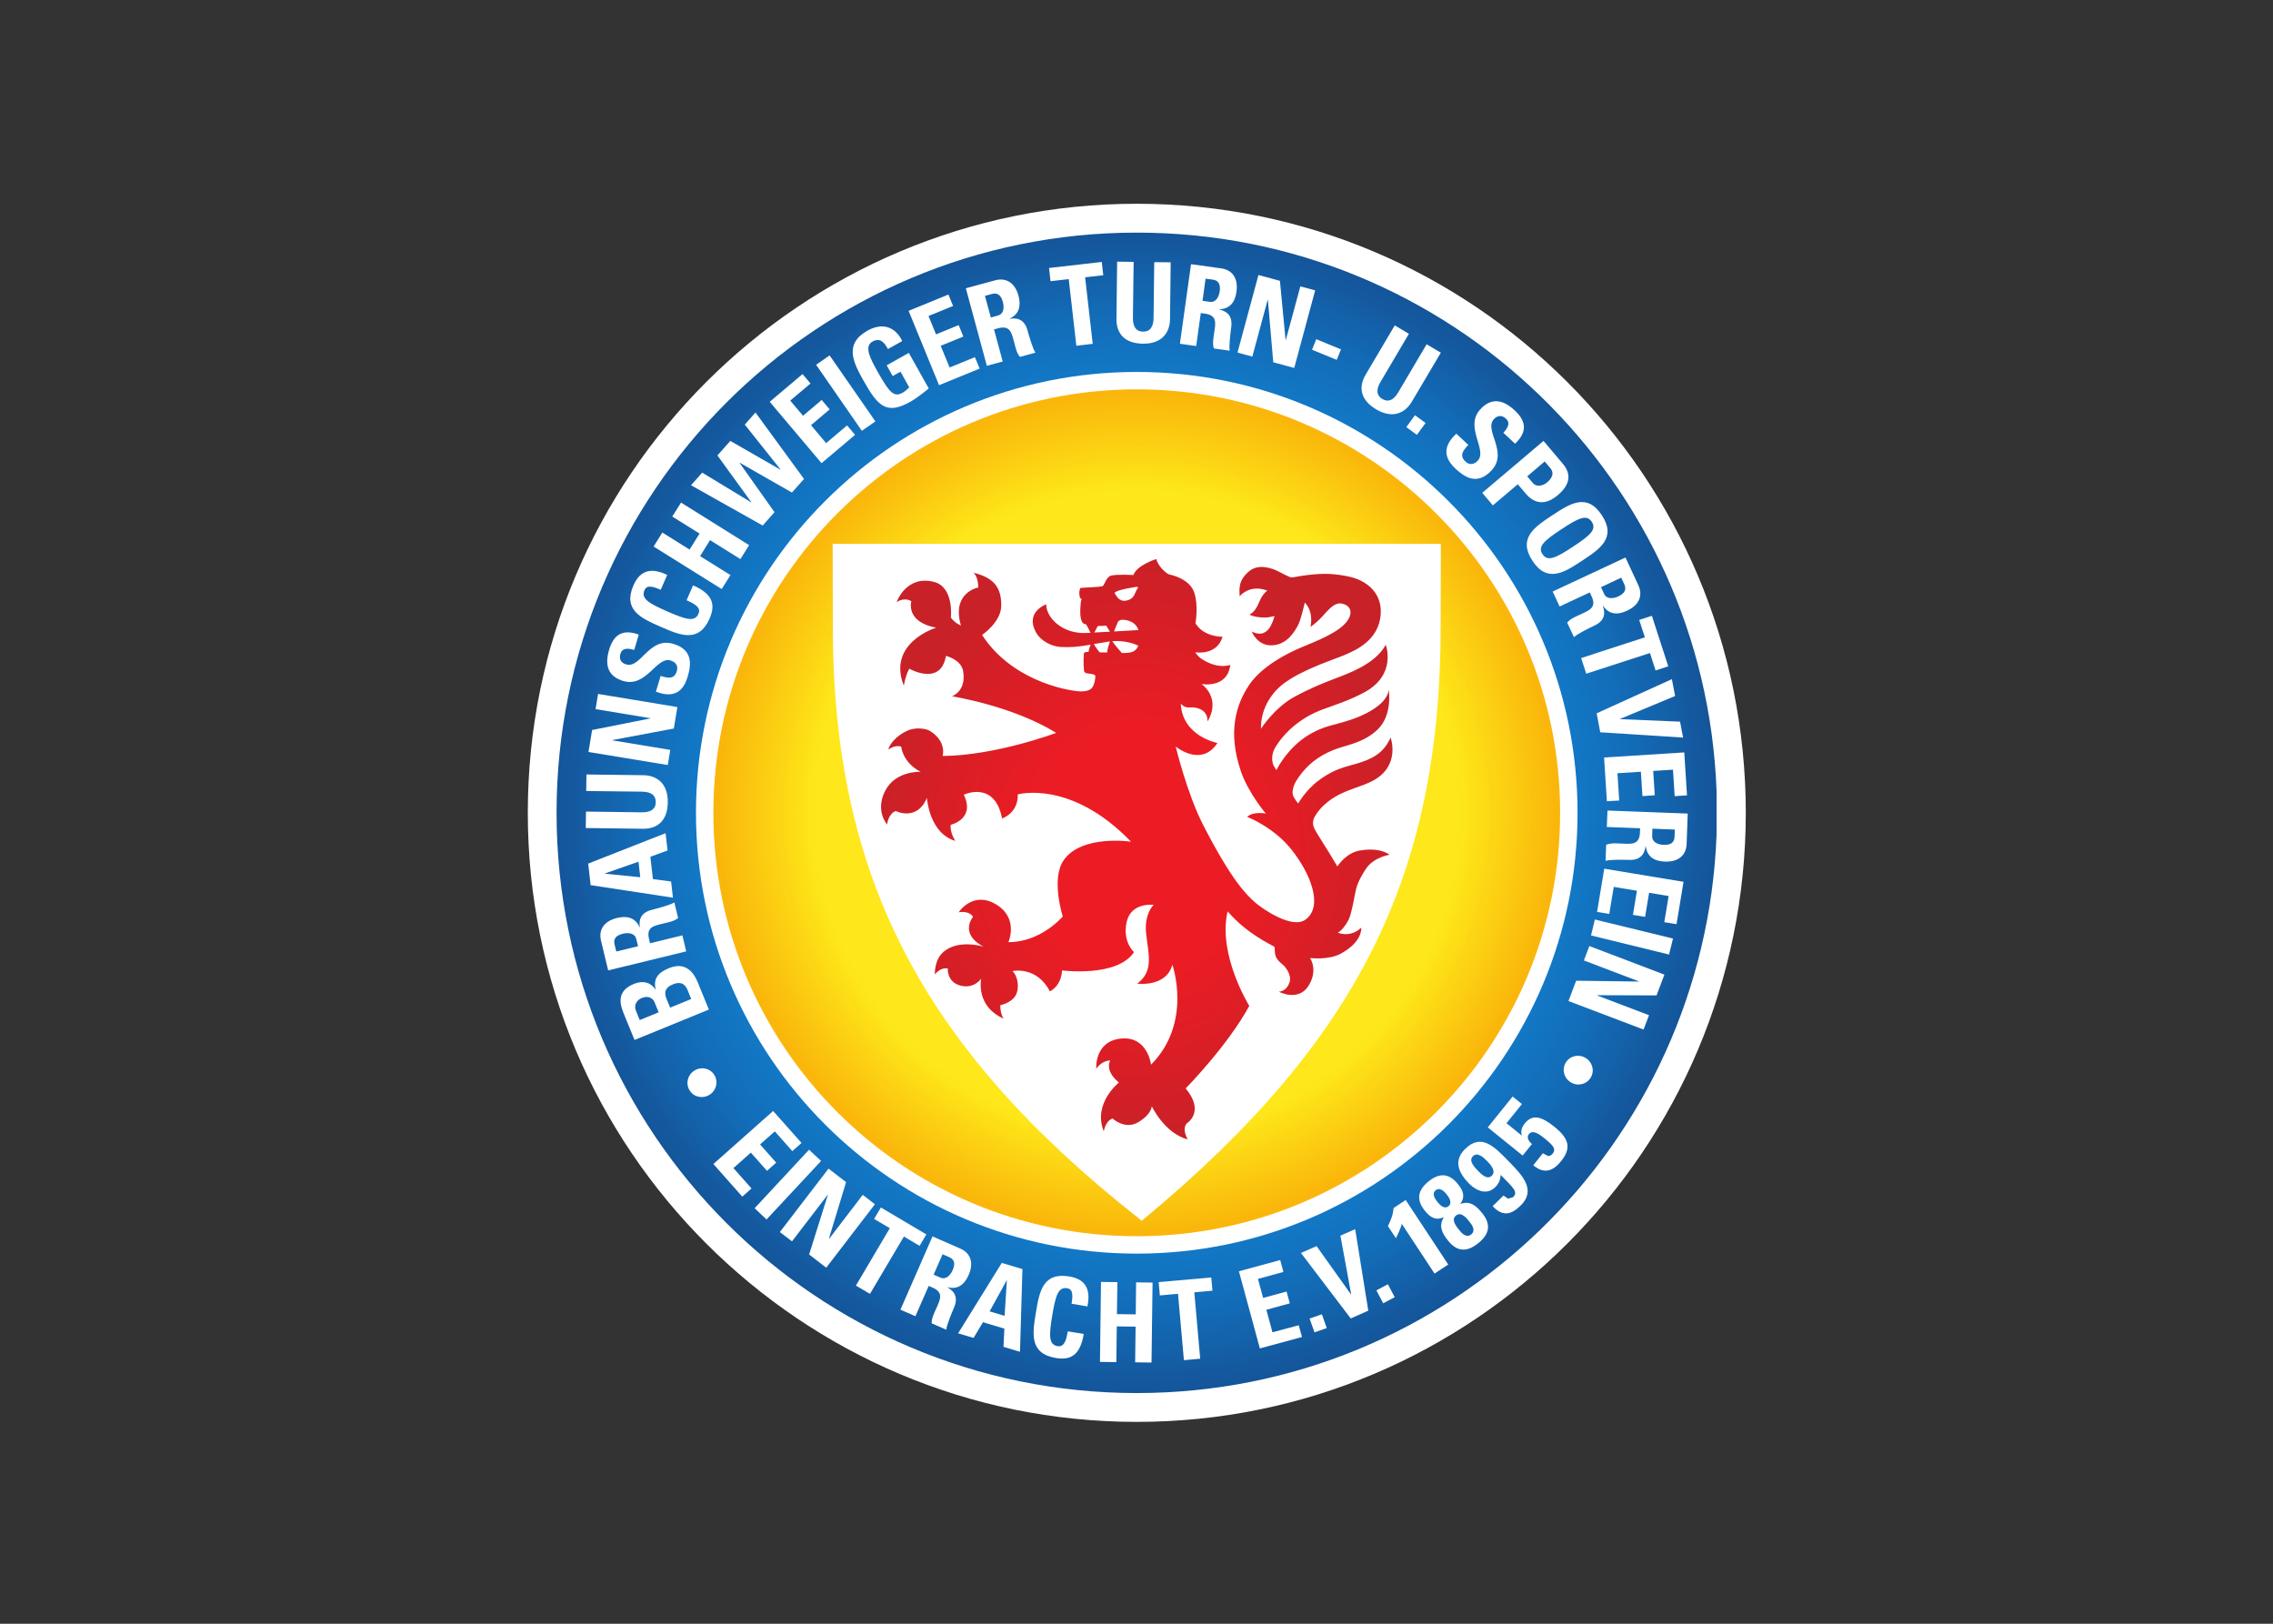 <svg clip-rule="evenodd" fill-rule="evenodd" stroke-linejoin="round" stroke-miterlimit="2" viewBox="0 0 560 400" xmlns="http://www.w3.org/2000/svg" xmlns:xlink="http://www.w3.org/1999/xlink"><rect x="0" y="0" width="560" height="400" fill="#333333" stroke="none"/><radialGradient id="a" cx="286.708" cy="923.854" gradientUnits="userSpaceOnUse" r="143.947"><stop offset="0" stop-color="#127bc9"/><stop offset=".71" stop-color="#127ac9"/><stop offset=".72" stop-color="#127ac8"/><stop offset=".75" stop-color="#1278c6"/><stop offset=".76" stop-color="#1278c5"/><stop offset=".76" stop-color="#1277c5"/><stop offset=".77" stop-color="#1277c4"/><stop offset=".77" stop-color="#1276c4"/><stop offset=".77" stop-color="#1276c3"/><stop offset=".78" stop-color="#1276c3"/><stop offset=".78" stop-color="#1275c3"/><stop offset=".79" stop-color="#1275c2"/><stop offset=".8" stop-color="#1273c0"/><stop offset=".8" stop-color="#1373c0"/><stop offset=".83" stop-color="#136fbb"/><stop offset=".84" stop-color="#136fba"/><stop offset=".85" stop-color="#136db9"/><stop offset=".85" stop-color="#136db8"/><stop offset=".86" stop-color="#136cb7"/><stop offset=".87" stop-color="#136ab5"/><stop offset=".88" stop-color="#1369b4"/><stop offset=".89" stop-color="#1366b0"/><stop offset=".92" stop-color="#1363ab"/><stop offset=".95" stop-color="#145da5"/><stop offset=".95" stop-color="#145da4"/><stop offset=".96" stop-color="#145ba2"/><stop offset=".96" stop-color="#145ba1"/><stop offset=".97" stop-color="#14599f"/><stop offset=".98" stop-color="#14599e"/><stop offset=".98" stop-color="#14579d"/><stop offset=".99" stop-color="#14579c"/><stop offset="1" stop-color="#145599"/></radialGradient><radialGradient id="b" cx="286.807" cy="923.854" gradientUnits="userSpaceOnUse" r="106.787"><stop offset="0" stop-color="#fee81b"/><stop offset=".75" stop-color="#fee71a"/><stop offset=".75" stop-color="#fde61a"/><stop offset=".76" stop-color="#fde619"/><stop offset=".77" stop-color="#fde419"/><stop offset=".77" stop-color="#fde318"/><stop offset=".78" stop-color="#fde118"/><stop offset=".78" stop-color="#fde017"/><stop offset=".8" stop-color="#fddd16"/><stop offset=".82" stop-color="#fcd815"/><stop offset=".82" stop-color="#fcd714"/><stop offset=".84" stop-color="#fcd414"/><stop offset=".84" stop-color="#fcd413"/><stop offset=".86" stop-color="#fccf12"/><stop offset=".87" stop-color="#fbce11"/><stop offset=".88" stop-color="#fbca11"/><stop offset=".89" stop-color="#fbc910"/><stop offset=".91" stop-color="#fbc40f"/><stop offset=".92" stop-color="#fac20e"/><stop offset=".96" stop-color="#faba0c"/><stop offset=".97" stop-color="#fab70b"/><stop offset=".98" stop-color="#fab60b"/><stop offset="1" stop-color="#f9b20a"/></radialGradient><radialGradient id="c" cx="0" cy="0" gradientTransform="matrix(67.856 0 0 74.88 286.802 932.895)" gradientUnits="userSpaceOnUse" r="1"><stop offset="0" stop-color="#ec1b24"/><stop offset=".4" stop-color="#ec1c24"/><stop offset=".44" stop-color="#ea1c24"/><stop offset=".48" stop-color="#e71c24"/><stop offset=".51" stop-color="#e51d24"/><stop offset=".52" stop-color="#e51d24"/><stop offset=".53" stop-color="#e41d24"/><stop offset=".55" stop-color="#e31d25"/><stop offset=".56" stop-color="#e31d25"/><stop offset=".59" stop-color="#e11d25"/><stop offset=".64" stop-color="#de1e25"/><stop offset=".64" stop-color="#dd1e25"/><stop offset=".65" stop-color="#dd1e25"/><stop offset=".68" stop-color="#db1e25"/><stop offset=".69" stop-color="#db1e26"/><stop offset=".71" stop-color="#d91e26"/><stop offset=".73" stop-color="#d81e26"/><stop offset=".74" stop-color="#d81e26"/><stop offset=".79" stop-color="#d41f26"/><stop offset=".83" stop-color="#d21f27"/><stop offset=".84" stop-color="#d21f27"/><stop offset=".86" stop-color="#d02027"/><stop offset=".88" stop-color="#cf2027"/><stop offset=".91" stop-color="#cd2027"/><stop offset=".92" stop-color="#cc2027"/><stop offset=".93" stop-color="#cc2027"/><stop offset=".96" stop-color="#ca2027"/><stop offset=".96" stop-color="#ca2028"/><stop offset="1" stop-color="#c82128"/></radialGradient><clipPath id="d"><path clip-rule="evenodd" d="m142.851 923.854c0 79.516 64.454 143.956 143.951 143.956 77.722 0 141.057-61.59 143.858-138.63v-10.65c-2.8-77.024-66.136-138.606-143.858-138.606-79.497 0-143.951 64.435-143.951 143.932m37.716.184c0-58.964 47.8-106.782 106.782-106.782 58.964 0 106.782 47.818 106.782 106.782 0 58.982-47.818 106.78-106.782 106.78-58.982 0-106.782-47.798-106.782-106.78"/></clipPath><clipPath id="e"><path clip-rule="evenodd" d="m181.758 923.854c0 58.031 47.032 105.046 105.044 105.046 58.013 0 105.044-47.015 105.044-105.046 0-58.013-47.031-105.044-105.044-105.044-58.012 0-105.044 47.031-105.044 105.044"/></clipPath><clipPath id="f"><path clip-rule="evenodd" d="m285.978 864.871s-4.283-.238-5.6.165c-1.135.366-1.537 2.141-1.958 2.526-.421.365-5.564.384-5.673.567l-.201.951c0 .476.073 1.647.366 1.647h.201l-.183.842c-.037.384-.311 2.709 0 4.045.293 1.336.842 1.372.842 1.372l.475.146c.238.384.678 1.19 1.08 2.068l-.695.038c-6.387.42-10.303-3.88-10.303-7.101 0 0-5.307 1.885-2.544 6.936 1.226 2.233 3.971 3.514 6.094 3.642 2.306.128 4.246.019 7.467-.567-.22.622-.458 1.354-.531 1.811h-.018c-.659 0-1.08.019-1.116.458-.037.439-.165 2.013.036 4.246 0 0 .147.494.641.585.494.092 1.885.128 2.122.549.165.33-.146 2.325-.786 3.075-.44.531-1.483.933-2.983.86-4.045-.238-17.221-3.056-24.285-14 0 0 4.758-3.184 4.758-7.302 0-4.135-1.482-6.844-6.918-8.125 0 0 1.208.805 1.208 3.66 0 0-6.698 1.208-4.3 9.425 0 0-1.373-.476-2.489-1.94 0 0 .842-7.54-4.136-8.858-6.972-1.831-9.333 5.014-9.333 5.014s1.83-1.354 3.66-.238c0 0-1.556 5.124 6.149 6.569 0 0-12.243 3.715-8.016 14.403 0 0 .367-2.453 1.355-4.228 0 0 7.832 4.465 9.095-3.184 0 0 3.751.897 4.264 3.751.512 2.855-.421 5.253-2.763 6.277 0 0 14.932 2.324 25.858 9.077 0 0-15.043 5.637-28.183 5.728 0 0 1.117-3.514-3.092-6.186-1.172-.75-3.843-.896-5.527-.146-2.855 1.263-4.557 3.386-4.85 4.776 0 0 1.519-1.299 3.203-.75 0 0 .274 3.898 4.831 6.24 0 0-6.149-.365-8.784 4.649-2.617 5.014.439 8.4.439 8.4s.274-2.636 2.159-3.331c0 0 5.252 2.672 7.723-3.239 0 0 .567 8.766 7.045 10.65 0 0-1.372-2.031-1.134-3.989 0 0 6.185-1.409 3.239-7.467 0 0 7.668-3.642 9.497 5.893 0 0 4.026-1.281 3.898-5.966 0 0 13.177-3.751 28.091 11.73 0 0-12.352-1.848-16.763 4.685-3.129 4.649-.164 13.872-.164 13.872s-5.417 6.405-13.488 6.368c0 0 2.672-5.965-3.092-9.388-5.765-3.422-9.242 1.977-9.242 1.977s2.489-.531 3.568 1.116c0 0-3.568 4.136 2.581 7.412 0 0-6.058-1.922-9.846 1.226-2.434 2.013-2.214 5.673-2.214 5.673s1.226-1.794 3.202-1.501c0 0-.293 3.367 3.148 4.264 3.404.897 5.142-1.739 5.142-1.739s-1.5 6.808 5.582 9.937c0 0-.842-.988-.842-3.33 0 0 2.672-.549 3.752-2.343 1.079-1.775.658-4.776-.714-6.13 0 0 5.984-1.336 9.26 5.032 0 0 2.818-1.208 3.02-5.197 0 0 13.688 1.793 17.861-4.539 0 0-2.91-2.488-1.83-7.466 1.079-4.978 6.697-4.264 6.697-4.264s-2.379 2.159-1.866 7.082c.512 4.922 2.049 9.369-2.214 12.462 0 0 7.173.989 8.729-4.684 0 0 5.069 14.347-5.289 24.796 0 0-.842-7.155-7.485-6.478s-6.112 7.504-6.112 7.504 1.171-1.977 3.477-2.087c0 0-1.574 2.416 2.141 5.491 0 0-6.551 5.179-3.752 12.094 0 0 .421-2.63 2.196-3.164 0 0 3.038 2.874 6.351.914 3.33-1.976 3.367-3.952 3.367-3.952s3.166 6.732 8.949 8.232c0 0-1.61-2.45-.256-4.01 0 0 4.611-2.813-.293-8.651 0 0 10.339-10.486 15.793-20.478 0 0-7.906-12.7-5.38-23.442 4.831 5.581 10.687 8.198 11.547 8.729.256.128.037 1.208.33 2.251.311 1.025 1.39 1.903 1.793 2.214.403.293 2.306 2.416 1.72 4.301-.787 2.489-2.69 2.415-2.69 2.415s4.758 2.562 7.32-1.372c2.562-3.971.421-6.973.421-6.973s4.593.568 7.595-1.061c5.6-3.02 5.105-6.46 5.105-6.46-2.745 2.617-5.819 1.226-5.819 1.226.768-.293 2.013-1.812 2.69-3.202.677-1.391 1.208-4.374 1.574-6.277.347-1.903.768-3.313 2.69-6.296 1.94-2.983 5.929-3.55 5.929-3.55-1.482-1.043-3.971-1.665-7.467-1.043-3.495.64-5.508 3.953-5.508 3.953-2.8-4.831-4.923-7.796-5.728-9.461-.494-1.025-.348-2.123.109-2.91.696-1.171 1.721-2.544 3.697-4.008 3.77-2.781 7.723-3.184 10.98-5.032 6.662-3.752 4.155-10.559 4.155-10.559-1.135 2.397-2.581 4.245-6.021 5.636-3.935 1.592-6.808 1.318-11.713 4.904-3.312 2.416-5.197 5.802-5.197 5.802s-.677-.751-1.189-1.757c-.531-1.025.036-2.745.677-3.807 1.592-2.58 4.428-6.039 10.193-8.052 2.855-.988 6.844-1.61 10.12-4.831 3.697-3.66 2.654-9.754 2.654-9.754-.311 2.947-3.99 5.125-6.533 6.296-2.617 1.226-5.802 2.013-7.906 2.58-2.068.567-4.758 1.629-7.302 3.624-4.117 3.22-6.13 7.447-6.13 7.447-.348-.64-.769-1.171-.897-1.683-.476-1.958.274-3.477.842-4.337 3.953-6.113 9.882-8.455 11.547-9.059 2.47-.915 6.716-2.251 10.413-4.282 8.052-4.392 5.234-11.749 5.234-11.749-2.141 3.843-6.625 6.131-11.511 7.961-4.081 1.537-7.265 2.836-11.145 4.941-4.959 2.69-8.308 7.924-8.308 7.924-.091-5.838 3.569-9.663 5.564-11.163 4.739-3.569 12.425-5.966 15.152-7.119 2.69-1.171 8.619-3.605 9.004-10.266.293-5.234-3.55-8.345-8.162-9.26-3.001-.586-5.563-.879-9.973-.33-2.032.238-3.734.641-4.027.604-.512-.055-2.452-1.098-3.275-1.519-1.611-.823-4.905-1.94-7.174-.055-2.745 2.27-2.47 4.301-2.397 6.259 0 0 1.72-2.269 5.069-1.885.677.091 1.281.256 1.812.476-.458.293-1.3 1.043-2.068 2.909-1.117 2.764-2.434 3.02-2.434 3.02s1.665.933 4.721.695l1.574-.329c-.531 1.665-1.135 3.495-2.727 4.191-1.336.567-2.946-.348-2.946-.348s1.372 3.642 5.124 3.422c3.77-.201 5.6-3.605 6.332-4.941.751-1.317 1.702-5.673 1.702-5.673s2.215 1.885 1.428 6.04c0 0 1.555-1.062 3.001-2.672 1.446-1.611 2.891-3.276 4.392-3.148 2.031.165 3.587 1.83 1.629 4.465-1.995 2.709-7.43 4.831-11.163 6.387-3.715 1.519-10.047 4.813-13.122 9.425-3.056 4.593-5.435 11.364-2.013 21.374 1.83 5.362 6.186 10.487 6.186 10.487s-3.002-.641-4.649.805c0 0 6.515 2.47 11.017 8.125s8.089 13.963 3.477 17.367c-3.294 2.452-10.669-2.672-12.371-4.136-2.507-2.159-6.148-5.966-13.011-19.307-4.008-7.777-6.826-19.49-6.826-19.49s6.314 5.271 10.358-.878c0 0-8.711-1.629-9.095-9.754 0 0 .878 1.098 2.196.933 1.665-.201 4.612.568 4.41 3.478 0 0 3.66-5.161-1.445-9.297 0 0 6.405 1.226 7.118-4.74 0 0-2.836 1.19-6.899-1.336-1.318-.841-1.775-1.793-1.775-1.793s5.343.933 6.753-3.843c0 0-4.649.109-6.717-3.349 0 0 .824-4.447-.347-7.741-1.172-3.276-5.582-4.264-6.131-4.356-.567-.109-2.745-1.885-3.239-3.843 0 0-4.831 1.501-5.673 3.971m-4.429 4.85c-.183-.329-.549-.384.238-.769.311-.146 1.153-.567 5.014-1.171l.348.165c0 .146-.403.549-.622 1.116-.384 1.007-.86 1.849-2.251 2.142l-.549.073c-1.354 0-1.958-1.19-2.178-1.556m.659 6.607.641-.33c.805-.109 3.532.038 4.373 2.526-1.208.073-3.422.183-6.057.347.329-.841.768-1.976 1.043-2.543m-5.069 1.189h.091c.513 0 1.501-.019 1.995-.091.201.311.604.933.933 1.5-1.061.074-2.763.147-3.879.202.274-.513.585-1.135.86-1.611m3.587 3.77c3.385-.256 5.801.787 6.46 1.117-.293.768-.787 1.244-1.355 1.482-.494.201-1.079.329-2.653.329h-.073c-.385-.42-1.739-1.958-2.379-2.928m-3.148 2.763c-.274-.348-.97-1.226-1.427-2.068.622-.128 1.903-.256 2.635-.421.476-.091.933-.165 1.354-.219-.256.768-.64 1.994-.695 2.745-.44 0-1.464-.019-1.867-.038"/></clipPath><g transform="matrix(.993 0 0 .993 -4.731 -717.162)"><path d="m135.716 923.854c0 83.446 67.64 151.106 151.086 151.106 83.447 0 151.106-67.65 151.106-151.106 0-83.452-67.654-151.087-151.106-151.087-83.451 0-151.086 67.64-151.086 151.087" fill="#fff" fill-rule="nonzero"/><g clip-path="url(#d)"><path d="m142.851 779.935h287.809v287.88h-287.809z" fill="url(#a)" fill-rule="nonzero"/></g><g fill="#fff" fill-rule="nonzero"><path d="m177.439 923.854c0 60.411 48.971 109.366 109.363 109.366 60.411 0 109.363-48.955 109.363-109.366 0-60.393-48.952-109.364-109.363-109.364-60.392 0-109.363 48.971-109.363 109.364"/><path d="m378.541 1000.87 3.825-4.755-2.306-1.867-6.167 7.652 8.656 6.99 2.306-2.86c-.677-.55-1.464-1.59-.769-2.45 1.08-1.35 3.038.39 4.008 1.15 2.031 1.65 2.818 2.53 1.885 3.7-.384.46-.769.6-1.19.55l-1.226-.66-2.379 2.97c2.599 2.23 4.868 1.51 6.826-.92 2.416-2.98 2.452-5.36-1.537-8.58-3.239-2.619-5.49-3.26-7.43-.84-.695.84-1.043 1.88-.714 2.92h-.073zm-3.44 20.57c2.47 2.66 4.611 2.14 6.935-.13 3.935-3.84.476-7.5-2.836-10.87-3.752-3.86-6.899-7.11-10.889-3.22-3.019 2.95-1.701 5.91.934 8.62 1.775 1.81 4.41 2.93 6.478.92.86-.84 1.336-1.85 1.354-3.08 3.184 3.26 4.429 4.23 3.075 5.55l-1.227.36-1.134-.78zm-3.679-8.8c-.823-.86-2.379-2.45-1.208-3.59 1.153-1.13 2.672.35 3.514 1.21.824.84 2.324 2.49 1.171 3.62-1.153 1.14-2.653-.4-3.477-1.24m.11 17.99c2.763-2.23 3.257-4.63.988-7.43-1.482-1.85-2.964-3.15-5.416-2.31l-.019-.03c1.3-1.78.677-3.32-.604-4.89-2.177-2.73-4.593-2.84-7.283-.66-2.709 2.18-3.111 4.56-.915 7.27 1.263 1.59 2.635 2.52 4.648 1.62l.037.04c-1.336 2.2-.385 3.94 1.098 5.79 2.251 2.8 4.703 2.83 7.466.6m-10.577-13.12c1.025-.84 2.141.27 2.727 1 .604.77 1.5 2.09.457 2.95-1.043.84-2.159-.33-2.763-1.1-.586-.71-1.446-2.03-.421-2.85m5.051 6.26c1.317-1.07 2.69.71 3.404 1.61.695.86 1.5 2.16.366 3.07-1.135.92-2.233-.14-2.91-1.01-.732-.89-2.178-2.61-.86-3.67m-14.915 5.61c.586-1.09 1.116-2.3 1.482-3.53l8.108 12.32 3.403-2.24-10.559-16.01-3.019 2c-.092 1.61-.696 3.09-1.391 4.46zm-4.831 12.96 1.684 3.2 2.855-1.52-1.684-3.2zm-6.369 6.96 4.356-1.93-3.257-20.22-3.661 1.61 2.672 14.57-.036.02-8.546-11.99-3.88 1.69zm-10.211.03 1.226 3.42 3.038-1.06-1.208-3.42zm-1.885 4.58-.805-2.93-6.515 1.76-1.519-5.59 5.82-1.59-.806-2.93-5.819 1.58-1.281-4.72 6.314-1.72-.787-2.95-10.248 2.78 5.197 19.14zm-35.557-13.62.293 3.3 4.502-.41 1.464 16.47 4.044-.36-1.464-16.47 4.502-.41-.293-3.27zm-10.358 7.94.11-7.94-4.063-.05-.256 19.84 4.063.05.11-8.86 4.666.06-.11 8.85 4.063.06.256-19.84-4.081-.05-.091 7.94zm-15.171 10.88c3.752.62 6.076-.74 6.936-5.97l-3.953-.64c-.311 1.54-.64 3.97-2.507 3.68-2.251-.39-2.178-2.6-1.354-7.62.842-5.01 1.482-7.13 3.751-6.75 1.19.2 1.483 1.25 1.044 3.84l3.934.66c.86-4.17-.403-6.75-4.502-7.43-6.606-1.09-7.429 3.83-8.29 9.01-.841 5.12-1.665 10.1 4.941 11.22m-12.7-10.46-3.715-1.11 4.228-7.67h.055zm-7.686 5.48 2.324-3.9 5.307 1.59-.219 4.52 4.099 1.23.604-20.52-5.124-1.53-10.834 17.47zm-11.144-12.9.969.42c2.855 1.24 1.849 3 .915 5.16-.53 1.19-1.171 2.38-1.152 3.69l3.641 1.6c-.018-.9 1.409-4.36 1.922-5.51 1.427-3.28-.897-4.54-1.666-5l.019-.04c2.598.66 4.245-.69 5.252-3.01 1.372-3.1.457-5.48-2.068-6.58l-6.881-3.02-7.961 18.18 3.715 1.63zm3.44-7.85 1.647.71c1.19.53 1.629 1.5.86 3.22-.512 1.17-1.592 2.49-3.074 1.85l-1.647-.73zm-15.299-11.61-1.684 2.84 3.898 2.3-8.418 14.24 3.496 2.05 8.418-14.22 3.898 2.31 1.665-2.84zm-22.051 8.4 8.82-11.51.055.04-4.63 14.73 4.246 3.28 12.078-15.74-3.02-2.33-8.344 10.91-.055-.04 4.264-14.03-4.356-3.35-12.078 15.74zm-6.314-5.43 13.524-14.51-2.983-2.79-13.506 14.52zm-6.021-5.66 2.287-2.03-4.483-5.05 4.319-3.84 4.007 4.52 2.288-2.03-4.008-4.52 3.66-3.24 4.337 4.9 2.288-2.03-7.046-7.924-14.823 13.154z"/><path d="m394.535 990.753c1.702 1.007 3.898.494 4.905-1.226 1.025-1.702.402-3.861-1.3-4.868-1.72-1.025-3.898-.512-4.922 1.208-1.007 1.702-.403 3.88 1.317 4.886m3.203-30.268 13.615 5.179v.055l-15.537-.202-1.903 5.033 18.63 7.082 1.354-3.569-12.902-4.904.018-.055 14.75.055 1.958-5.161-18.629-7.082zm1.775-6.204 19.361 4.74.97-3.971-19.38-4.722zm1.5-5.838 3.02.495 1.116-6.698 5.747.951-.988 5.984 3.019.494.988-5.965 4.85.805-1.08 6.478 3.038.494 1.739-10.504-19.673-3.258zm10.669-20.752-.036 1.061c-.128 3.13-2.123 2.837-4.502 2.745-1.299-.054-2.635-.201-3.88.293l-.146 3.99c.842-.348 4.593-.275 5.856-.238 3.587.146 3.916-2.507 4.063-3.386h.054c.348 2.672 2.196 3.715 4.74 3.807 3.404.127 5.289-1.593 5.398-4.374l.275-7.54-19.911-.75-.164 4.081zm8.619.329-.073 1.812c-.055 1.299-.805 2.05-2.708 1.976-1.263-.037-2.91-.567-2.837-2.196l.055-1.811zm-16.854-7.027 3.056-.183-.439-6.771 5.819-.366.384 6.039 3.057-.201-.385-6.039 4.905-.312.421 6.57 3.056-.201-.677-10.651-19.893 1.263zm-2.544-21.814.897 4.704 20.551 1.317-.751-3.953-14.878-.622-.018-.055 13.67-5.691-.805-4.172zm13.707-24.192-3.148 1.025 1.409 4.318-15.811 5.143 1.263 3.88 15.811-5.125 1.391 4.319 3.148-1.025zm-15.409-5.801.439.951c1.336 2.837-.585 3.495-2.745 4.502-1.171.549-2.434 1.025-3.312 2.031l1.702 3.624c.585-.696 3.953-2.361 5.105-2.892 3.239-1.519 2.324-4.007 2.05-4.868l.055-.018c1.519 2.214 3.66 2.287 5.947 1.207 3.093-1.427 3.971-3.824 2.8-6.35l-3.184-6.844-18.062 8.436 1.72 3.715zm7.796-3.66.769 1.647c.549 1.189.238 2.196-1.483 3.001-1.153.53-2.855.823-3.532-.641l-.768-1.647zm-22.015-4.173c3.715 5.618 7.961 2.837 12.316-.037 4.392-2.892 8.601-5.655 4.886-11.292-3.696-5.618-7.905-2.855-12.297.038-4.356 2.873-8.601 5.654-4.905 11.291m2.489-1.647c-1.263-1.903.421-3.386 4.685-6.185 4.264-2.819 6.276-3.77 7.539-1.849 1.263 1.922-.42 3.386-4.684 6.186s-6.277 3.769-7.54 1.848m-14.951-15.226 2.635 3.111 6.185-5.234 1.958 2.306c3.093 3.66 6.259 1.848 7.979.384 2.782-2.36 3.624-4.977 1.208-7.814l-4.758-5.636zm15.5-7.778 1.336 1.574c1.189 1.409.421 2.635-.824 3.679-1.024.86-2.598 1.079-3.385.165l-1.464-1.739zm-13.195 2.215c4.264-4.594-1.976-9.937.586-12.719.952-1.006 2.031-1.006 3.001-.109 1.208 1.116.348 2.397-.658 3.495l2.909 2.708c3.038-2.873 2.837-5.545-.073-8.253-3.642-3.404-6.423-2.58-8.528-.293-4.063 4.337 1.812 10.102-.64 12.738-.915.988-2.032 1.189-3.038.256-1.647-1.537-.604-2.764.677-4.154l-2.983-2.782c-2.507 2.379-3.88 5.252-.183 8.693 2.287 2.123 5.398 4.209 8.93.421m-18.995-13.689-2.142 2.946 2.617 1.922 2.16-2.947zm2.891-17.605-7.046 11.932c-1.116 1.903-2.433 2.544-3.971 1.629-1.281-.769-1.683-2.123-.421-4.228l7.046-11.932-3.514-2.086-7.192 12.17c-1.921 3.239-1.263 6.387 2.599 8.675 4.3 2.525 7.32.658 8.82-1.904l7.211-12.17zm-27.377-1.263-1.061 2.617 6.13 2.507 1.062-2.598zm-15.866 4.319 3.806-14.073.055.019 1.336 15.464 5.198 1.409 5.197-19.252-3.678-.988-3.606 13.323-.054-.019-1.41-14.677-5.325-1.446-5.197 19.234zm-12.792-10.797 1.061.146c3.093.439 2.599 2.398 2.27 4.74-.183 1.299-.476 2.617-.092 3.898l3.953.549c-.256-.879.183-4.594.366-5.856.494-3.551-2.105-4.136-2.965-4.374v-.055c2.69-.073 3.917-1.812 4.264-4.337.476-3.367-1.043-5.417-3.806-5.801l-7.467-1.043-2.763 19.745 4.044.568zm1.189-8.528 1.812.238c1.281.183 1.958 1.007 1.702 2.892-.183 1.262-.878 2.836-2.47 2.617l-1.794-.257zm-12.737-4.099-.164 13.853c-.037 2.214-.861 3.422-2.654 3.386-1.482-.019-2.507-.989-2.471-3.441l.183-13.871-4.099-.055-.165 14.146c-.054 3.751 2.087 6.149 6.57 6.204 4.978.073 6.68-3.057 6.716-6.04l.165-14.146zm-26.096 1.446.366 3.275 4.52-.512 1.885 16.525 4.063-.476-1.885-16.506 4.502-.513-.366-3.294zm-13.652 15.244 1.025-.293c3.038-.805 3.349 1.189 3.971 3.477.329 1.263.586 2.599 1.427 3.623l3.862-1.043c-.586-.695-1.647-4.3-1.977-5.526-.933-3.477-3.55-2.983-4.447-2.874l-.018-.037c2.452-1.135 2.892-3.221 2.233-5.673-.879-3.276-3.093-4.557-5.783-3.843l-7.284 1.976 5.216 19.234 3.934-1.061zm-2.251-8.327 1.757-.475c1.244-.33 2.196.146 2.69 1.994.329 1.226.329 2.947-1.244 3.367l-1.739.476zm-1.317 18.045-1.172-2.837-6.276 2.562-2.215-5.38 5.618-2.288-1.153-2.854-5.618 2.305-1.866-4.556 6.094-2.489-1.153-2.837-9.882 4.045 7.558 18.446zm-19.198-6.845c-1.83-3.751-5.124-4.538-8.619-2.58-5.838 3.258-3.55 7.833-1.098 12.225 3.697 6.606 5.783 8.747 11.785 5.398 1.428-.805 3.642-2.544 4.502-3.276l-4.941-8.82-5.49 3.074 1.482 2.672 1.94-1.08 2.16 3.862c-.44.494-.989.988-1.574 1.317-2.05 1.135-3.093.458-6.149-4.977-1.885-3.386-3.587-6.442-1.373-7.686 1.885-1.044 2.947.238 3.825 1.866zm-6.661 19.948-11.365-16.379-3.348 2.324 11.346 16.379zm-5.051 3.33-1.976-2.342-5.198 4.392-3.751-4.447 4.63-3.916-1.977-2.343-4.63 3.916-3.184-3.751 5.033-4.246-1.977-2.342-8.143 6.881 12.865 15.226zm-22.912 22.491 2.929-3.312-8.657-12.206.037-.055 12.938 7.393 3.001-3.367-12.041-16.489-2.654 3.002 8.857 11.126-.036.038-12.408-7.119-3.202 3.605 8.418 11.603-.036.037-12.152-7.375-2.782 3.129zm-18.135 5.966-6.771-4.227-2.16 3.477 16.892 10.541 2.177-3.459-7.539-4.703 2.47-3.971 7.54 4.703 2.159-3.459-16.891-10.559-2.178 3.459 6.771 4.227zm4.959 17.111c1.519-3.495.787-6.094-4.099-8.235l-1.61 3.697c1.427.677 3.733 1.592 2.964 3.33-.915 2.123-3.056 1.501-7.741-.549-4.684-2.049-6.587-3.202-5.654-5.307.494-1.116 1.574-1.134 4.008-.073l1.61-3.678c-3.861-1.867-6.68-1.263-8.363 2.562-2.69 6.167 1.921 8.18 6.752 10.303 4.777 2.086 9.425 4.117 12.133-2.05m-9.022 6.277c-6.021-1.794-8.052 6.185-11.675 5.105-1.318-.384-1.812-1.354-1.428-2.617.476-1.592 1.995-1.39 3.422-.969l1.135-3.807c-3.916-1.446-6.222-.073-7.357 3.733-1.427 4.777.531 6.881 3.532 7.778 5.691 1.684 8.254-6.13 11.676-5.105 1.299.384 1.976 1.299 1.592 2.617-.641 2.159-2.196 1.775-4.026 1.226l-1.171 3.916c3.257 1.189 6.441 1.153 7.869-3.697.897-2.983 1.372-6.716-3.569-8.18m-.732 26.316-14.384-2.379v-.055l15.263-2.873.878-5.325-19.673-3.258-.622 3.77 13.615 2.251v.055l-14.475 2.873-.897 5.453 19.673 3.24zm-20.862 10.193 13.871.165c2.197.038 3.404.86 3.386 2.654-.018 1.482-1.006 2.507-3.459 2.47l-13.853-.183-.055 4.081 14.128.183c3.751.055 6.167-2.086 6.222-6.57.055-4.977-3.056-6.679-6.039-6.716l-14.146-.183zm12.975 17.532.439 3.861-8.766-.878-.018-.055zm8.089 4.923-4.52-.604-.623-5.527 4.264-1.574-.494-4.282-19.197 7.54.604 5.343 20.423 3.111zm-5.234 15.317-.238-1.025c-.75-3.056 1.263-3.312 3.568-3.88 1.263-.311 2.599-.53 3.642-1.336l-.933-3.898c-.732.568-4.356 1.538-5.582 1.849-3.495.842-3.074 3.477-2.983 4.374h-.036c-1.062-2.471-3.148-2.965-5.618-2.361-3.294.805-4.63 2.983-3.971 5.673l1.775 7.338 19.361-4.721-.951-3.971zm-8.364 2.049-.439-1.775c-.293-1.262.22-2.196 2.068-2.635 1.226-.311 2.946-.256 3.331 1.336l.439 1.757zm20.24 7.723c-.658-1.611-2.488-5.509-7.155-3.605-2.544 1.043-4.008 2.47-3.312 5.307l-.037.019c-1.244-1.885-3.202-2.288-5.325-1.428-3.935 1.611-3.806 4.337-2.635 7.211l2.745 6.716 18.446-7.54zm-14.42 9.278-.952-2.324c-.53-1.281.092-2.58 1.446-3.147 1.793-.714 2.836.201 3.166 1.024l1.025 2.526zm7.54-3.074-.915-2.215c-.769-1.884-.019-2.909 1.61-3.568 2.58-1.061 3.349.732 3.678 1.537l.861 2.105zm6.021 15.61c-1.684 1.043-2.251 3.221-1.19 4.923 1.043 1.683 3.258 2.141 4.941 1.079 1.684-1.043 2.233-3.22 1.19-4.923-1.062-1.683-3.258-2.141-4.941-1.079"/></g><g clip-path="url(#e)"><path d="m181.758 818.819h210.088v210.088h-210.088z" fill="url(#b)" fill-rule="nonzero"/></g><path d="m361.137 857.141h-149.789v1.117l.018 2.799c.018 3.917.037 11.109.037 16.599 0 61.784 21.997 104.332 75.927 146.844l.696.57.713-.59c52.869-43.921 73.459-85.077 73.459-146.824 0-1.098.036-16.817.055-19.398v-1.116z" fill="#fff" fill-rule="nonzero"/><g clip-path="url(#f)"><path d="m221.8 860.936h130.497v144.003h-130.497z" fill="url(#c)" fill-rule="nonzero"/></g></g></svg>